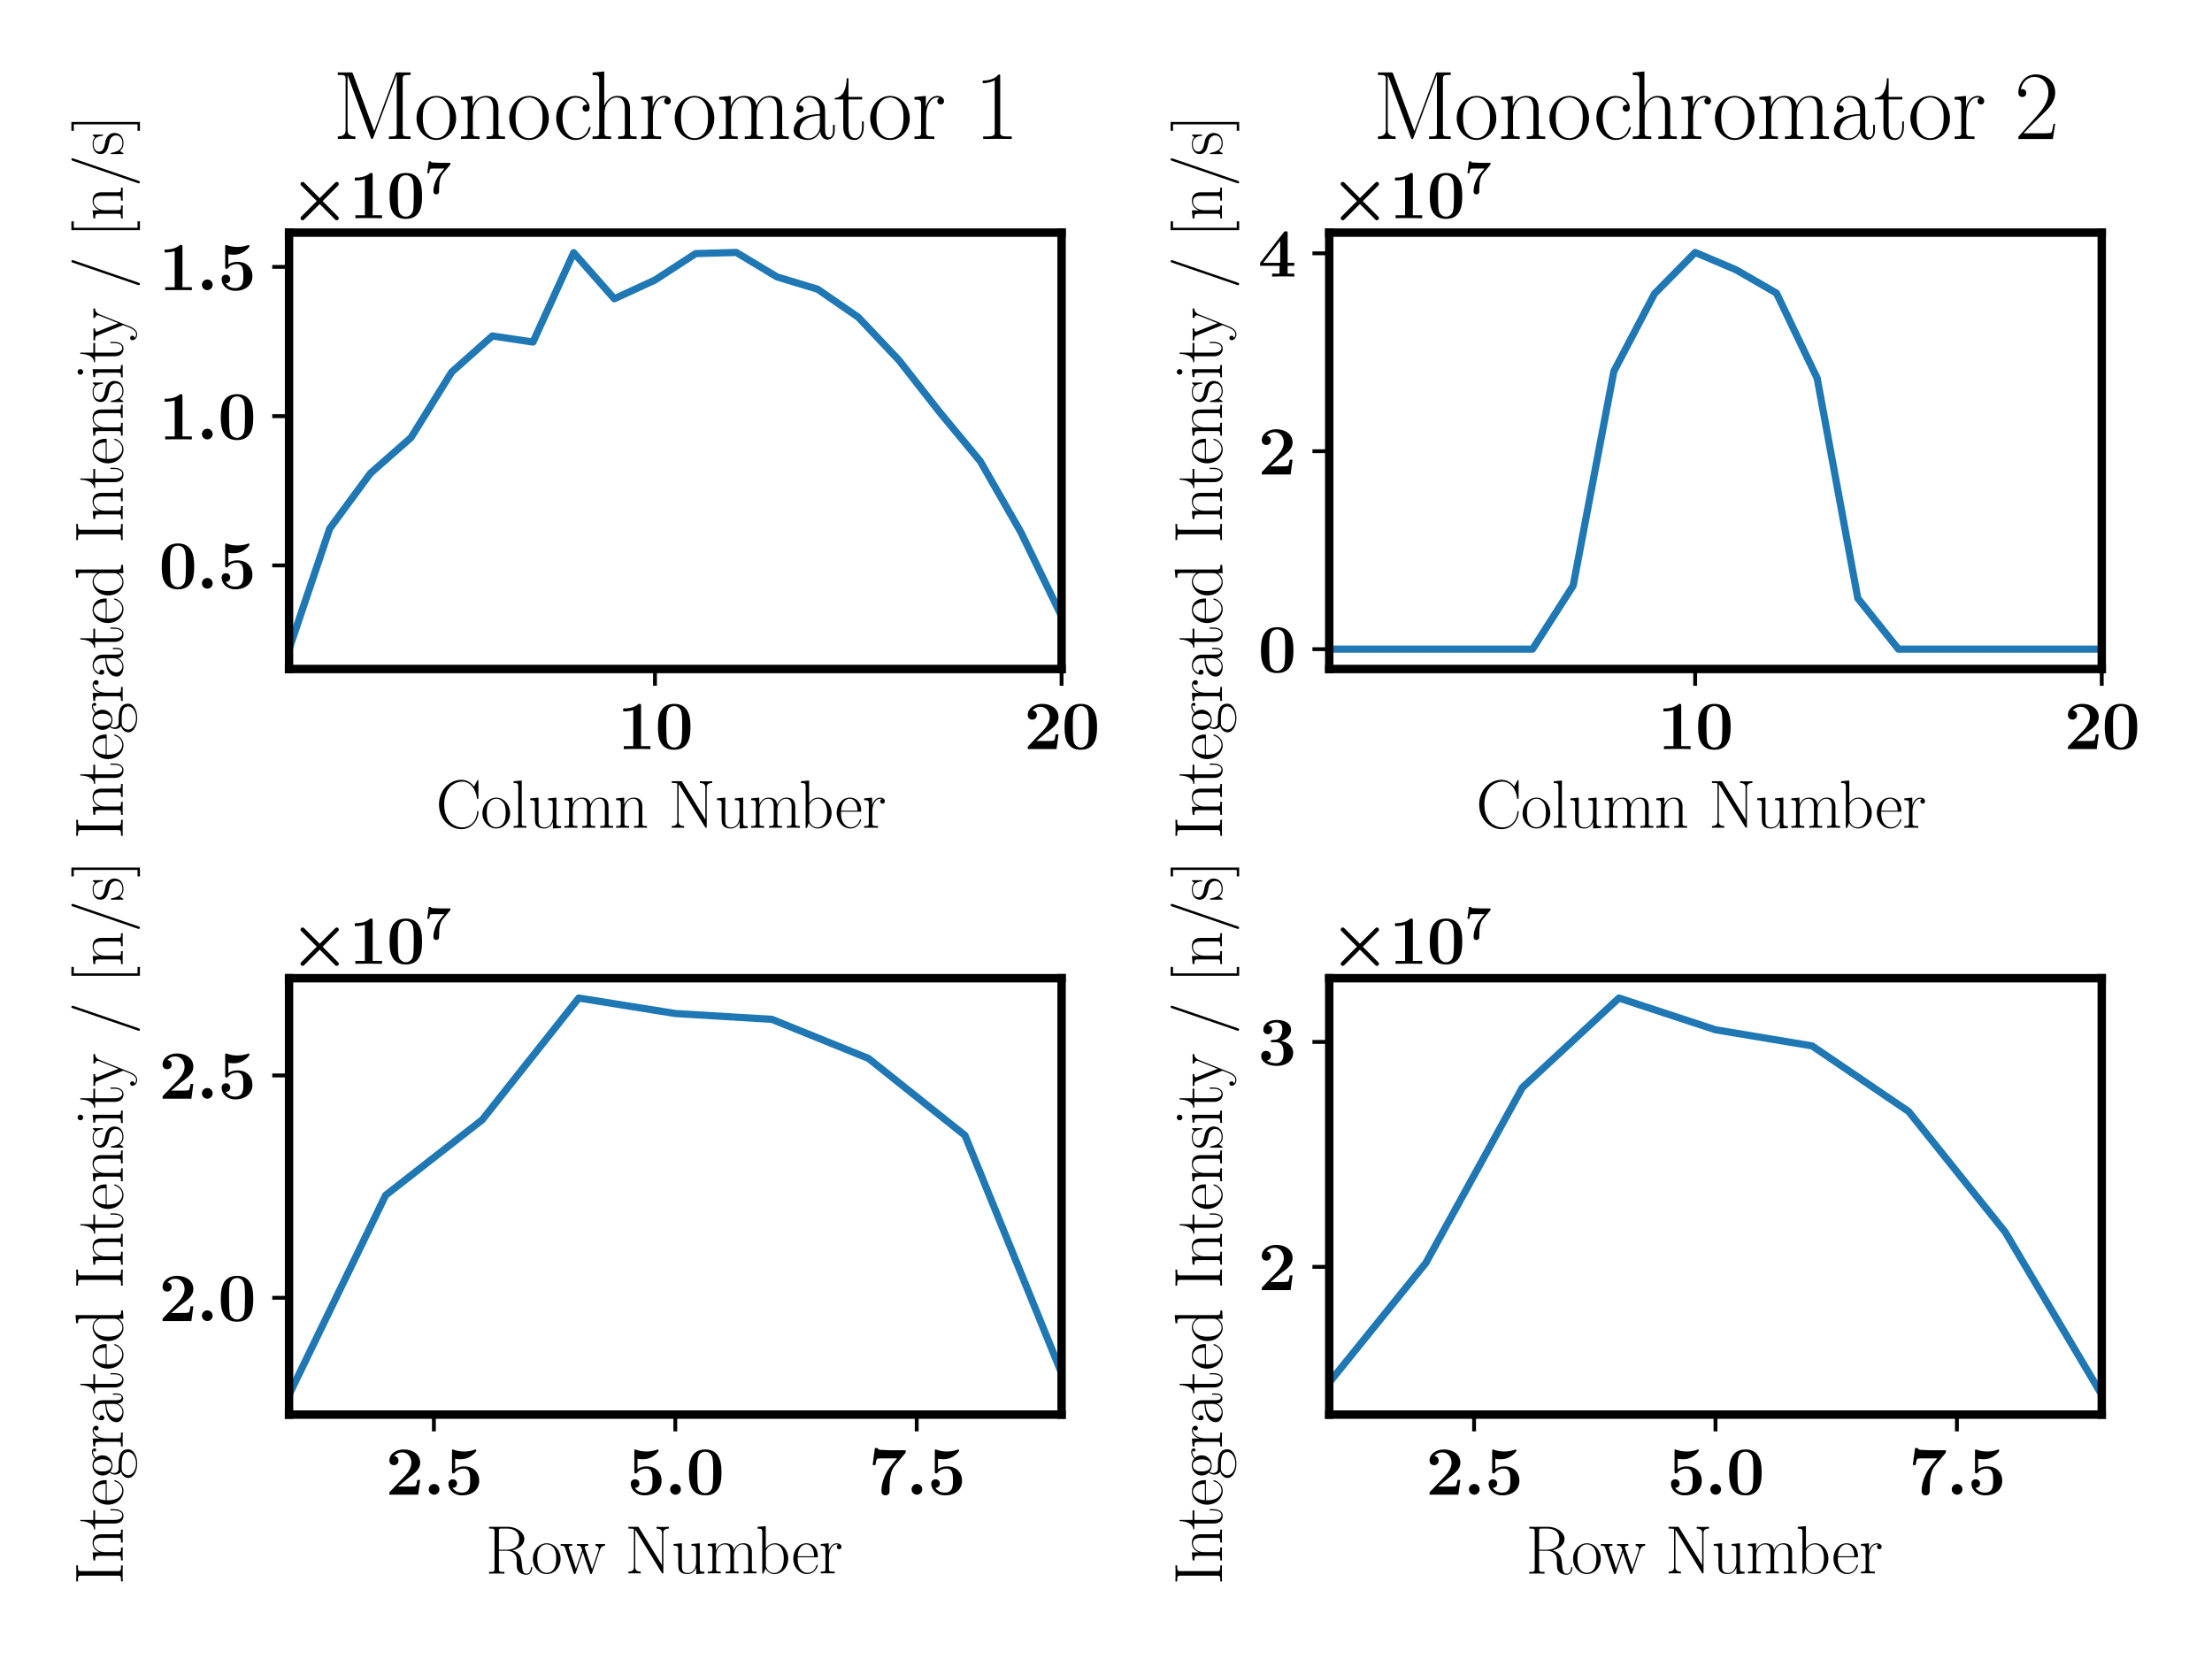 <?xml version="1.0" encoding="utf-8" standalone="no"?>
<!DOCTYPE svg PUBLIC "-//W3C//DTD SVG 1.1//EN"
  "http://www.w3.org/Graphics/SVG/1.1/DTD/svg11.dtd">
<svg xmlns:xlink="http://www.w3.org/1999/xlink" width="460.8pt" height="345.6pt" viewBox="0 0 460.8 345.6" xmlns="http://www.w3.org/2000/svg" version="1.1">
 <defs>
  <style type="text/css">*{stroke-linejoin: round; stroke-linecap: butt}</style>
 </defs>
 <g id="figure_1">
  <g id="patch_1">
   <path d="M 0 345.6 
L 460.8 345.6 
L 460.8 0 
L 0 0 
z
" style="fill: #ffffff"/>
  </g>
  <g id="axes_1">
   <g id="patch_2">
    <path d="M 60.214 139.363 
L 221.145 139.363 
L 221.145 48.458 
L 60.214 48.458 
z
" style="fill: #ffffff"/>
   </g>
   <g id="matplotlib.axis_1">
    <g id="xtick_1">
     <g id="line2d_1">
      <defs>
       <path id="mf9d351c3d4" d="M 0 0 
L 0 3.5 
" style="stroke: #000000; stroke-width: 0.8"/>
      </defs>
      <g>
       <use xlink:href="#mf9d351c3d4" x="136.445" y="139.363" style="stroke: #000000; stroke-width: 0.8"/>
      </g>
     </g>
     <g id="text_1">
      <!-- $\mathdefault{10}$ -->
      <g transform="translate(128.599 156.049) scale(0.14 -0.14)">
       <defs>
        <path id="CMBX12-31" d="M 2214 4034 
C 2214 4224 2202 4224 1997 4224 
C 1523 3795 813 3795 672 3795 
L 550 3795 
L 550 3520 
L 672 3520 
C 896 3520 1235 3558 1491 3641 
L 1491 275 
L 602 275 
L 602 0 
C 870 12 1542 12 1843 12 
C 2144 12 2822 12 3091 0 
L 3091 275 
L 2214 275 
L 2214 4034 
z
" transform="scale(0.016)"/>
        <path id="CMBX12-30" d="M 3309 2060 
C 3309 2677 3309 4224 1798 4224 
C 282 4224 282 2683 282 2060 
C 282 1444 282 -64 1792 -64 
C 3302 -64 3309 1424 3309 2060 
z
M 1798 147 
C 1594 147 1440 230 1312 365 
C 1152 526 1050 628 1050 2137 
C 1050 2587 1050 2998 1101 3331 
C 1190 3967 1651 4012 1792 4012 
C 1997 4012 2394 3916 2483 3376 
C 2541 3049 2541 2529 2541 2137 
C 2541 622 2445 532 2253 339 
C 2125 211 1952 147 1798 147 
z
" transform="scale(0.016)"/>
       </defs>
       <use xlink:href="#CMBX12-31" transform="scale(0.996)"/>
       <use xlink:href="#CMBX12-30" transform="translate(56.04 0) scale(0.996)"/>
      </g>
     </g>
    </g>
    <g id="xtick_2">
     <g id="line2d_2">
      <g>
       <use xlink:href="#mf9d351c3d4" x="221.145" y="139.363" style="stroke: #000000; stroke-width: 0.8"/>
      </g>
     </g>
     <g id="text_2">
      <!-- $\mathdefault{20}$ -->
      <g transform="translate(213.299 156.049) scale(0.14 -0.14)">
       <defs>
        <path id="CMBX12-32" d="M 3232 1378 
L 2963 1378 
C 2944 1243 2899 864 2803 800 
C 2752 755 2253 755 2157 755 
L 1165 755 
C 1408 960 1990 1448 2086 1519 
C 2797 2052 3232 2379 3232 2995 
C 3232 3759 2547 4224 1702 4224 
C 979 4224 358 3806 358 3187 
C 358 2848 634 2752 781 2752 
C 979 2752 1210 2886 1210 3180 
C 1210 3449 1011 3584 813 3610 
C 1069 3921 1408 3948 1542 3948 
C 2131 3948 2413 3449 2413 2988 
C 2413 2488 2074 2026 1811 1750 
L 422 294 
C 358 236 358 224 358 108 
L 358 0 
L 3046 0 
L 3232 1378 
z
" transform="scale(0.016)"/>
       </defs>
       <use xlink:href="#CMBX12-32" transform="scale(0.996)"/>
       <use xlink:href="#CMBX12-30" transform="translate(56.04 0) scale(0.996)"/>
      </g>
     </g>
    </g>
    <g id="text_3">
     <!-- Column Number -->
     <g transform="translate(90.796 172.446) scale(0.14 -0.14)">
      <defs>
       <path id="CMR17-43" d="M 3974 4351 
C 3974 4467 3968 4473 3930 4473 
C 3904 4473 3898 4467 3853 4390 
L 3571 3849 
C 3258 4249 2874 4480 2381 4480 
C 1286 4480 294 3507 294 2179 
C 294 837 1286 -128 2387 -128 
C 3366 -128 3974 741 3974 1482 
C 3974 1547 3974 1573 3917 1573 
C 3866 1573 3866 1553 3859 1495 
C 3808 592 3168 38 2477 38 
C 1824 38 781 502 781 2179 
C 781 3862 1843 4313 2464 4313 
C 3187 4313 3712 3681 3834 2785 
C 3846 2707 3846 2695 3904 2695 
C 3974 2695 3974 2707 3974 2824 
L 3974 4351 
z
" transform="scale(0.016)"/>
       <path id="CMR17-6f" d="M 2758 1356 
C 2758 2176 2163 2816 1466 2816 
C 768 2816 173 2176 173 1356 
C 173 550 768 -64 1466 -64 
C 2163 -64 2758 550 2758 1356 
z
M 1466 51 
C 1165 51 909 230 762 480 
C 602 768 582 1126 582 1408 
C 582 1676 595 2009 762 2297 
C 890 2508 1139 2713 1466 2713 
C 1754 2713 1997 2553 2150 2329 
C 2349 2028 2349 1606 2349 1408 
C 2349 1158 2336 774 2163 467 
C 1984 172 1709 51 1466 51 
z
" transform="scale(0.016)"/>
       <path id="CMR17-6c" d="M 979 4416 
L 218 4345 
L 218 4179 
C 595 4179 653 4141 653 3835 
L 653 439 
C 653 198 627 166 218 166 
L 218 0 
C 371 12 653 12 813 12 
C 979 12 1261 12 1414 0 
L 1414 166 
C 1005 166 979 191 979 439 
L 979 4416 
z
" transform="scale(0.016)"/>
       <path id="CMR17-75" d="M 1882 2745 
L 1882 2579 
C 2259 2579 2317 2540 2317 2229 
L 2317 1053 
C 2317 510 2029 38 1555 38 
C 1030 38 986 355 986 691 
L 986 2816 
L 211 2745 
L 211 2579 
C 467 2579 640 2579 646 2320 
L 646 1079 
C 646 646 646 368 813 187 
C 896 103 1056 -64 1517 -64 
C 2061 -64 2272 400 2323 536 
L 2330 536 
L 2330 -64 
L 3091 -13 
L 3091 154 
C 2714 154 2656 193 2656 503 
L 2656 2816 
L 1882 2745 
z
" transform="scale(0.016)"/>
       <path id="CMR17-6d" d="M 4326 1954 
C 4326 2276 4269 2816 3507 2816 
C 3072 2816 2771 2520 2656 2173 
L 2650 2173 
C 2573 2700 2195 2816 1837 2816 
C 1331 2816 1069 2424 973 2166 
L 966 2166 
L 966 2816 
L 211 2745 
L 211 2578 
C 589 2578 646 2540 646 2231 
L 646 443 
C 646 198 621 166 211 166 
L 211 0 
C 365 12 646 12 813 12 
C 979 12 1267 12 1421 0 
L 1421 166 
C 1011 166 986 192 986 443 
L 986 1678 
C 986 2269 1344 2713 1792 2713 
C 2266 2713 2317 2289 2317 1980 
L 2317 443 
C 2317 198 2291 166 1882 166 
L 1882 0 
C 2035 12 2317 12 2483 12 
C 2650 12 2938 12 3091 0 
L 3091 166 
C 2682 166 2656 192 2656 443 
L 2656 1678 
C 2656 2269 3014 2713 3462 2713 
C 3936 2713 3987 2289 3987 1980 
L 3987 443 
C 3987 198 3962 166 3552 166 
L 3552 0 
C 3706 12 3987 12 4154 12 
C 4320 12 4608 12 4762 0 
L 4762 166 
C 4352 166 4326 192 4326 443 
L 4326 1954 
z
" transform="scale(0.016)"/>
       <path id="CMR17-6e" d="M 2656 1954 
C 2656 2282 2592 2816 1837 2816 
C 1331 2816 1069 2424 973 2166 
L 966 2166 
L 966 2816 
L 211 2745 
L 211 2578 
C 589 2578 646 2540 646 2231 
L 646 443 
C 646 198 621 166 211 166 
L 211 0 
C 365 12 646 12 813 12 
C 979 12 1267 12 1421 0 
L 1421 166 
C 1011 166 986 192 986 443 
L 986 1678 
C 986 2269 1344 2713 1792 2713 
C 2266 2713 2317 2289 2317 1980 
L 2317 443 
C 2317 198 2291 166 1882 166 
L 1882 0 
C 2035 12 2317 12 2483 12 
C 2650 12 2938 12 3091 0 
L 3091 166 
C 2682 166 2656 192 2656 443 
L 2656 1954 
z
" transform="scale(0.016)"/>
       <path id="CMR17-4e" d="M 1312 4275 
C 1267 4345 1261 4352 1139 4352 
L 326 4352 
L 326 4185 
L 448 4185 
C 704 4185 819 4153 838 4147 
L 838 624 
C 838 465 838 166 326 166 
L 326 0 
C 474 12 742 12 902 12 
C 1062 12 1331 12 1478 0 
L 1478 166 
C 966 166 966 465 966 624 
L 966 4057 
C 1011 4019 1011 4007 1056 3943 
L 3430 76 
C 3475 0 3494 0 3526 0 
C 3590 0 3590 19 3590 140 
L 3590 3726 
C 3590 3885 3590 4185 4102 4185 
L 4102 4352 
C 3955 4339 3686 4339 3526 4339 
C 3366 4339 3098 4339 2950 4352 
L 2950 4185 
C 3462 4185 3462 3885 3462 3726 
L 3462 777 
L 1312 4275 
z
" transform="scale(0.016)"/>
       <path id="CMR17-62" d="M 960 4416 
L 198 4345 
L 198 4179 
C 576 4179 634 4141 634 3843 
L 634 -13 
L 749 -13 
L 934 445 
C 1120 141 1395 -64 1766 -64 
C 2406 -64 3053 503 3053 1382 
C 3053 2209 2477 2816 1830 2816 
C 1434 2816 1152 2603 960 2351 
L 960 4416 
z
M 973 2022 
C 973 2138 973 2157 1062 2293 
C 1312 2681 1670 2713 1792 2713 
C 1984 2713 2643 2610 2643 1388 
C 2643 109 1888 38 1734 38 
C 1536 38 1248 115 1043 490 
C 973 613 973 626 973 742 
L 973 2022 
z
" transform="scale(0.016)"/>
       <path id="CMR17-65" d="M 2438 1503 
C 2464 1529 2464 1542 2464 1606 
C 2464 2251 2118 2816 1389 2816 
C 710 2816 173 2175 173 1394 
C 173 554 781 -64 1459 -64 
C 2176 -64 2458 619 2458 755 
C 2458 800 2419 800 2406 800 
C 2362 800 2355 787 2330 709 
C 2189 270 1837 51 1504 51 
C 1229 51 954 206 781 490 
C 582 819 582 1200 582 1503 
L 2438 1503 
z
M 589 1600 
C 634 2511 1126 2713 1382 2713 
C 1818 2713 2112 2308 2118 1600 
L 589 1600 
z
" transform="scale(0.016)"/>
       <path id="CMR17-72" d="M 960 1517 
C 960 2134 1222 2713 1702 2713 
C 1747 2713 1792 2707 1837 2687 
C 1837 2687 1696 2642 1696 2475 
C 1696 2321 1818 2257 1914 2257 
C 1990 2257 2131 2302 2131 2482 
C 2131 2687 1926 2816 1709 2816 
C 1222 2816 1011 2340 947 2115 
L 941 2115 
L 941 2816 
L 198 2745 
L 198 2578 
C 576 2578 634 2540 634 2231 
L 634 443 
C 634 198 608 166 198 166 
L 198 0 
C 352 12 646 12 813 12 
C 998 12 1325 12 1498 0 
L 1498 166 
C 1037 166 960 166 960 455 
L 960 1517 
z
" transform="scale(0.016)"/>
      </defs>
      <use xlink:href="#CMR17-43" transform="scale(0.996)"/>
      <use xlink:href="#CMR17-6f" transform="translate(66.51 0) scale(0.996)"/>
      <use xlink:href="#CMR17-6c" transform="translate(112.2 0) scale(0.996)"/>
      <use xlink:href="#CMR17-75" transform="translate(137.071 0) scale(0.996)"/>
      <use xlink:href="#CMR17-6d" transform="translate(187.967 0) scale(0.996)"/>
      <use xlink:href="#CMR17-6e" transform="translate(264.886 0) scale(0.996)"/>
      <use xlink:href="#CMR17-4e" transform="translate(345.858 0) scale(0.996)"/>
      <use xlink:href="#CMR17-75" transform="translate(414.93 0) scale(0.996)"/>
      <use xlink:href="#CMR17-6d" transform="translate(465.826 0) scale(0.996)"/>
      <use xlink:href="#CMR17-62" transform="translate(540.143 0) scale(0.996)"/>
      <use xlink:href="#CMR17-65" transform="translate(593.64 0) scale(0.996)"/>
      <use xlink:href="#CMR17-72" transform="translate(634.126 0) scale(0.996)"/>
     </g>
    </g>
   </g>
   <g id="matplotlib.axis_2">
    <g id="ytick_1">
     <g id="line2d_3">
      <defs>
       <path id="m078794de3f" d="M 0 0 
L -3.5 0 
" style="stroke: #000000; stroke-width: 0.8"/>
      </defs>
      <g>
       <use xlink:href="#m078794de3f" x="60.214" y="117.784" style="stroke: #000000; stroke-width: 0.8"/>
      </g>
     </g>
     <g id="text_4">
      <!-- $\mathdefault{0.5}$ -->
      <g transform="translate(33.068 122.627) scale(0.14 -0.14)">
       <defs>
        <path id="CMMIB10-3a" d="M 1517 499 
C 1517 774 1293 998 1018 998 
C 742 998 518 774 518 499 
C 518 224 742 0 1018 0 
C 1293 0 1517 224 1517 499 
z
" transform="scale(0.016)"/>
        <path id="CMBX12-35" d="M 986 3359 
C 1203 3308 1376 3308 1472 3308 
C 1626 3308 1990 3308 2419 3571 
C 2618 3692 2950 3980 2950 4115 
C 2950 4147 2950 4224 2874 4224 
C 2867 4224 2854 4224 2790 4191 
C 2496 4090 2182 4032 1824 4032 
C 1459 4032 1152 4090 851 4198 
C 806 4211 787 4224 768 4224 
C 691 4224 691 4159 691 4058 
L 691 2179 
C 691 2055 691 1984 819 1984 
C 883 1984 896 1991 947 2055 
C 1024 2146 1254 2432 1798 2432 
C 2387 2432 2387 1822 2387 1312 
C 2387 851 2387 192 1600 192 
C 1363 192 960 280 742 640 
C 1082 640 1165 896 1165 1036 
C 1165 1267 998 1440 762 1440 
C 570 1440 358 1324 358 1024 
C 358 469 864 -64 1626 -64 
C 2611 -64 3232 501 3232 1292 
C 3232 2081 2701 2643 1824 2643 
C 1568 2643 1261 2592 986 2386 
L 986 3359 
z
" transform="scale(0.016)"/>
       </defs>
       <use xlink:href="#CMBX12-30" transform="scale(0.996)"/>
       <use xlink:href="#CMMIB10-3a" transform="translate(56.04 0) scale(0.996)"/>
       <use xlink:href="#CMBX12-35" transform="translate(87.865 0) scale(0.996)"/>
      </g>
     </g>
    </g>
    <g id="ytick_2">
     <g id="line2d_4">
      <g>
       <use xlink:href="#m078794de3f" x="60.214" y="86.691" style="stroke: #000000; stroke-width: 0.8"/>
      </g>
     </g>
     <g id="text_5">
      <!-- $\mathdefault{1.0}$ -->
      <g transform="translate(33.068 91.534) scale(0.14 -0.14)">
       <use xlink:href="#CMBX12-31" transform="scale(0.996)"/>
       <use xlink:href="#CMMIB10-3a" transform="translate(56.04 0) scale(0.996)"/>
       <use xlink:href="#CMBX12-30" transform="translate(87.865 0) scale(0.996)"/>
      </g>
     </g>
    </g>
    <g id="ytick_3">
     <g id="line2d_5">
      <g>
       <use xlink:href="#m078794de3f" x="60.214" y="55.599" style="stroke: #000000; stroke-width: 0.8"/>
      </g>
     </g>
     <g id="text_6">
      <!-- $\mathdefault{1.5}$ -->
      <g transform="translate(33.068 60.442) scale(0.14 -0.14)">
       <use xlink:href="#CMBX12-31" transform="scale(0.996)"/>
       <use xlink:href="#CMMIB10-3a" transform="translate(56.04 0) scale(0.996)"/>
       <use xlink:href="#CMBX12-35" transform="translate(87.865 0) scale(0.996)"/>
      </g>
     </g>
    </g>
    <g id="text_7">
     <!-- Integrated Intensity / [n/s] -->
     <g transform="translate(25.581 174.785) rotate(-90) scale(0.14 -0.14)">
      <defs>
       <path id="CMR17-49" d="M 1261 3898 
C 1261 4185 1338 4185 1798 4185 
L 1798 4352 
C 1594 4339 1267 4339 1050 4339 
C 832 4339 506 4339 301 4352 
L 301 4185 
C 762 4185 838 4185 838 3898 
L 838 453 
C 838 166 762 166 301 166 
L 301 0 
C 506 12 832 12 1050 12 
C 1267 12 1594 12 1798 0 
L 1798 166 
C 1338 166 1261 166 1261 453 
L 1261 3898 
z
" transform="scale(0.016)"/>
       <path id="CMR17-74" d="M 966 2585 
L 1862 2585 
L 1862 2752 
L 966 2752 
L 966 3968 
L 851 3968 
C 838 3292 614 2700 70 2687 
L 70 2585 
L 627 2585 
L 627 778 
C 627 655 627 -64 1370 -64 
C 1747 -64 1965 308 1965 784 
L 1965 1151 
L 1850 1151 
L 1850 790 
C 1850 347 1677 51 1408 51 
C 1222 51 966 179 966 765 
L 966 2585 
z
" transform="scale(0.016)"/>
       <path id="CMR17-67" d="M 710 1165 
C 832 1068 1043 960 1299 960 
C 1805 960 2240 1359 2240 1895 
C 2240 2063 2189 2321 1997 2521 
C 2176 2713 2438 2777 2586 2777 
C 2611 2777 2650 2777 2682 2758 
C 2656 2751 2598 2726 2598 2623 
C 2598 2540 2656 2483 2739 2483 
C 2835 2483 2886 2547 2886 2630 
C 2886 2751 2790 2880 2586 2880 
C 2330 2880 2106 2758 1926 2591 
C 1734 2764 1504 2828 1299 2828 
C 794 2828 358 2431 358 1895 
C 358 1527 570 1294 634 1230 
C 442 1004 442 742 442 710 
C 442 544 506 300 723 166 
C 390 82 128 -184 128 -517 
C 128 -996 736 -1344 1466 -1344 
C 2170 -1344 2803 -1009 2803 -510 
C 2803 384 1856 384 1363 384 
C 1216 384 954 384 922 390 
C 723 422 589 601 589 825 
C 589 883 589 1024 710 1165 
z
M 1299 1068 
C 736 1068 736 1766 736 1895 
C 736 2024 736 2719 1299 2719 
C 1862 2719 1862 2024 1862 1895 
C 1862 1766 1862 1068 1299 1068 
z
M 1466 -1236 
C 826 -1236 384 -883 384 -517 
C 384 -311 493 -118 634 -11 
C 794 102 858 102 1293 102 
C 1818 102 2547 102 2547 -517 
C 2547 -883 2106 -1236 1466 -1236 
z
" transform="scale(0.016)"/>
       <path id="CMR17-61" d="M 2304 1656 
C 2304 2048 2304 2275 2035 2534 
C 1798 2751 1523 2816 1306 2816 
C 800 2816 435 2408 435 1977 
C 435 1740 627 1728 666 1728 
C 749 1728 896 1779 896 1958 
C 896 2118 774 2188 666 2188 
C 640 2188 608 2182 589 2176 
C 723 2594 1069 2713 1293 2713 
C 1613 2713 1965 2421 1965 1875 
L 1965 1632 
C 1587 1619 1133 1568 774 1373 
C 371 1147 256 822 256 576 
C 256 77 832 -64 1171 -64 
C 1523 -64 1850 135 1990 505 
C 2003 219 2182 -39 2464 -39 
C 2598 -39 2938 51 2938 563 
L 2938 926 
L 2822 926 
L 2822 557 
C 2822 161 2650 109 2566 109 
C 2304 109 2304 446 2304 732 
L 2304 1656 
z
M 1965 887 
C 1965 323 1568 38 1216 38 
C 896 38 646 278 646 576 
C 646 771 730 1114 1101 1322 
C 1408 1497 1760 1523 1965 1536 
L 1965 887 
z
" transform="scale(0.016)"/>
       <path id="CMR17-64" d="M 1869 4345 
L 1869 4179 
C 2246 4179 2304 4141 2304 3843 
L 2304 2371 
C 2278 2403 2016 2816 1498 2816 
C 845 2816 211 2228 211 1376 
C 211 529 806 -64 1434 -64 
C 1978 -64 2259 361 2291 406 
L 2291 -64 
L 3066 -13 
L 3066 154 
C 2688 154 2630 193 2630 503 
L 2630 4416 
L 1869 4345 
z
M 2291 762 
C 2291 568 2176 393 2029 264 
C 1811 70 1594 38 1472 38 
C 1286 38 621 135 621 1369 
C 621 2636 1363 2713 1530 2713 
C 1824 2713 2061 2545 2208 2313 
C 2291 2177 2291 2157 2291 2041 
L 2291 762 
z
" transform="scale(0.016)"/>
       <path id="CMR17-73" d="M 1978 2688 
C 1978 2803 1971 2809 1933 2809 
C 1907 2809 1901 2803 1824 2707 
C 1805 2681 1747 2617 1728 2592 
C 1523 2809 1235 2816 1126 2816 
C 416 2816 160 2444 160 2073 
C 160 1497 813 1363 998 1324 
C 1402 1241 1542 1216 1677 1100 
C 1760 1024 1901 883 1901 652 
C 1901 384 1747 38 1158 38 
C 602 38 403 460 288 1024 
C 269 1113 269 1120 218 1120 
C 166 1120 160 1113 160 985 
L 160 64 
C 160 -52 166 -58 205 -58 
C 237 -58 243 -52 275 0 
C 314 57 410 211 448 275 
C 576 102 800 -64 1158 -64 
C 1792 -64 2131 281 2131 780 
C 2131 1107 1958 1280 1875 1356 
C 1683 1555 1459 1600 1190 1651 
C 838 1728 390 1817 390 2208 
C 390 2374 480 2726 1126 2726 
C 1811 2726 1850 2086 1862 1881 
C 1869 1849 1901 1843 1920 1843 
C 1978 1843 1978 1862 1978 1971 
L 1978 2688 
z
" transform="scale(0.016)"/>
       <path id="CMR17-69" d="M 992 3961 
C 992 4102 877 4224 730 4224 
C 589 4224 467 4108 467 3961 
C 467 3820 582 3699 730 3699 
C 870 3699 992 3814 992 3961 
z
M 243 2745 
L 243 2579 
C 602 2579 653 2540 653 2231 
L 653 443 
C 653 198 627 166 218 166 
L 218 0 
C 371 12 646 12 806 12 
C 960 12 1222 12 1370 0 
L 1370 166 
C 992 166 979 205 979 436 
L 979 2816 
L 243 2745 
z
" transform="scale(0.016)"/>
       <path id="CMR17-79" d="M 2496 2183 
C 2656 2579 2944 2585 3034 2585 
L 3034 2752 
C 2912 2745 2752 2739 2630 2739 
C 2496 2739 2285 2739 2157 2752 
L 2157 2585 
C 2400 2566 2406 2384 2406 2332 
C 2406 2268 2394 2235 2362 2158 
L 1664 409 
L 902 2300 
C 870 2378 870 2423 870 2430 
C 870 2572 1018 2585 1171 2585 
L 1171 2752 
C 1018 2739 742 2739 582 2739 
C 410 2739 205 2739 64 2752 
L 64 2585 
C 410 2585 448 2553 531 2345 
L 1485 -31 
C 1197 -795 1030 -1242 627 -1242 
C 557 -1242 397 -1223 282 -1106 
C 429 -1093 493 -1002 493 -892 
C 493 -782 416 -685 288 -685 
C 147 -685 77 -782 77 -899 
C 77 -1158 339 -1344 627 -1344 
C 998 -1344 1229 -983 1357 -659 
L 2496 2183 
z
" transform="scale(0.016)"/>
       <path id="CMR17-2f" d="M 2605 4575 
C 2637 4658 2637 4671 2637 4684 
C 2637 4761 2579 4800 2528 4800 
C 2451 4800 2426 4748 2400 4671 
L 326 -1376 
C 294 -1460 294 -1472 294 -1485 
C 294 -1562 352 -1600 403 -1600 
C 480 -1600 506 -1549 531 -1472 
L 2605 4575 
z
" transform="scale(0.016)"/>
       <path id="CMR17-5b" d="M 1504 -1600 
L 1504 -1376 
L 902 -1376 
L 902 4575 
L 1504 4575 
L 1504 4800 
L 678 4800 
L 678 -1600 
L 1504 -1600 
z
" transform="scale(0.016)"/>
       <path id="CMR17-5d" d="M 915 4800 
L 90 4800 
L 90 4575 
L 691 4575 
L 691 -1376 
L 90 -1376 
L 90 -1600 
L 915 -1600 
L 915 4800 
z
" transform="scale(0.016)"/>
      </defs>
      <use xlink:href="#CMR17-49" transform="scale(0.996)"/>
      <use xlink:href="#CMR17-6e" transform="translate(32.638 0) scale(0.996)"/>
      <use xlink:href="#CMR17-74" transform="translate(80.931 0) scale(0.996)"/>
      <use xlink:href="#CMR17-65" transform="translate(116.212 0) scale(0.996)"/>
      <use xlink:href="#CMR17-67" transform="translate(156.698 0) scale(0.996)"/>
      <use xlink:href="#CMR17-72" transform="translate(202.388 0) scale(0.996)"/>
      <use xlink:href="#CMR17-61" transform="translate(237.669 0) scale(0.996)"/>
      <use xlink:href="#CMR17-74" transform="translate(283.359 0) scale(0.996)"/>
      <use xlink:href="#CMR17-65" transform="translate(318.64 0) scale(0.996)"/>
      <use xlink:href="#CMR17-64" transform="translate(359.126 0) scale(0.996)"/>
      <use xlink:href="#CMR17-49" transform="translate(440.097 0) scale(0.996)"/>
      <use xlink:href="#CMR17-6e" transform="translate(472.736 0) scale(0.996)"/>
      <use xlink:href="#CMR17-74" transform="translate(521.029 0) scale(0.996)"/>
      <use xlink:href="#CMR17-65" transform="translate(556.309 0) scale(0.996)"/>
      <use xlink:href="#CMR17-6e" transform="translate(596.795 0) scale(0.996)"/>
      <use xlink:href="#CMR17-73" transform="translate(647.69 0) scale(0.996)"/>
      <use xlink:href="#CMR17-69" transform="translate(683.492 0) scale(0.996)"/>
      <use xlink:href="#CMR17-74" transform="translate(708.363 0) scale(0.996)"/>
      <use xlink:href="#CMR17-79" transform="translate(741.041 0) scale(0.996)"/>
      <use xlink:href="#CMR17-2f" transform="translate(819.41 0) scale(0.996)"/>
      <use xlink:href="#CMR17-5b" transform="translate(895.176 0) scale(0.996)"/>
      <use xlink:href="#CMR17-6e" transform="translate(920.047 0) scale(0.996)"/>
      <use xlink:href="#CMR17-2f" transform="translate(970.943 0) scale(0.996)"/>
      <use xlink:href="#CMR17-73" transform="translate(1016.633 0) scale(0.996)"/>
      <use xlink:href="#CMR17-5d" transform="translate(1052.435 0) scale(0.996)"/>
     </g>
    </g>
    <g id="text_8">
     <!-- $\times\mathdefault{10^{7}}\mathdefault{}$ -->
     <g transform="translate(60.214 45.458) scale(0.14 -0.14)">
      <defs>
       <path id="CMBSY10-2" d="M 2586 1603 
L 1165 179 
C 1114 128 1069 77 1069 6 
C 1069 -103 1158 -192 1267 -192 
C 1344 -192 1382 -154 1453 -84 
L 2861 1321 
L 4333 -154 
C 4352 -167 4378 -192 4454 -192 
C 4544 -192 4646 -116 4646 6 
C 4646 38 4634 77 4621 102 
C 4589 141 4397 333 4282 448 
L 3136 1596 
C 3462 1930 4563 3020 4595 3058 
C 4627 3103 4646 3142 4646 3193 
C 4646 3315 4544 3392 4454 3392 
C 4378 3392 4346 3360 4282 3296 
L 2861 1878 
C 2528 2205 1440 3308 1402 3340 
C 1357 3372 1318 3392 1267 3392 
C 1158 3392 1069 3302 1069 3193 
C 1069 3122 1101 3090 1165 3026 
L 2586 1603 
z
" transform="scale(0.016)"/>
       <path id="CMBX12-37" d="M 3430 3859 
C 3488 3923 3488 3936 3488 4147 
L 2138 4147 
C 2093 4147 1139 4179 1062 4192 
C 902 4217 890 4287 877 4352 
L 608 4352 
L 397 2768 
L 666 2768 
C 672 2833 723 3282 832 3353 
C 890 3392 1421 3392 1523 3392 
L 2682 3392 
C 1939 2486 1856 2383 1658 2004 
C 1280 1258 1222 680 1222 365 
C 1222 -64 1549 -64 1600 -64 
C 1760 -64 1850 19 1894 64 
C 1978 166 1978 243 1978 526 
C 1978 1509 2067 2229 2470 2711 
L 3430 3859 
z
" transform="scale(0.016)"/>
      </defs>
      <use xlink:href="#CMBSY10-2" transform="scale(0.996)"/>
      <use xlink:href="#CMBX12-31" transform="translate(89.11 0) scale(0.996)"/>
      <use xlink:href="#CMBX12-30" transform="translate(145.15 0) scale(0.996)"/>
      <use xlink:href="#CMBX12-37" transform="translate(201.19 36.154) scale(0.697)"/>
     </g>
    </g>
   </g>
   <g id="line2d_6">
    <path d="M 60.214 135.231 
L 68.684 110.106 
L 77.154 98.605 
L 85.624 91.155 
L 94.094 77.509 
L 102.565 69.99 
L 111.035 71.255 
L 119.505 52.644 
L 127.975 62.237 
L 136.445 58.336 
L 144.915 52.829 
L 153.385 52.59 
L 161.855 57.681 
L 170.325 60.248 
L 178.795 66.085 
L 187.265 75.043 
L 195.735 85.838 
L 204.205 96.075 
L 212.675 110.887 
L 221.145 128.36 
" clip-path="url(#p7cd35a10dd)" style="fill: none; stroke: #1f77b4; stroke-width: 1.5; stroke-linecap: square"/>
   </g>
   <g id="patch_3">
    <path d="M 60.214 139.363 
L 60.214 48.458 
" style="fill: none; stroke: #000000; stroke-width: 1.75; stroke-linejoin: miter; stroke-linecap: square"/>
   </g>
   <g id="patch_4">
    <path d="M 221.145 139.363 
L 221.145 48.458 
" style="fill: none; stroke: #000000; stroke-width: 1.75; stroke-linejoin: miter; stroke-linecap: square"/>
   </g>
   <g id="patch_5">
    <path d="M 60.214 139.363 
L 221.145 139.363 
" style="fill: none; stroke: #000000; stroke-width: 1.75; stroke-linejoin: miter; stroke-linecap: square"/>
   </g>
   <g id="patch_6">
    <path d="M 60.214 48.458 
L 221.145 48.458 
" style="fill: none; stroke: #000000; stroke-width: 1.75; stroke-linejoin: miter; stroke-linecap: square"/>
   </g>
   <g id="text_9">
    <!-- Monochromator 1 -->
    <g transform="translate(69.285 28.957) scale(0.2 -0.2)">
     <defs>
      <path id="CMR17-4d" d="M 1338 4249 
C 1299 4345 1293 4352 1158 4352 
L 339 4352 
L 339 4185 
C 781 4185 851 4185 851 3898 
L 851 624 
C 851 465 851 166 339 166 
L 339 0 
C 486 12 755 12 915 12 
C 1075 12 1344 12 1491 0 
L 1491 166 
C 979 166 979 465 979 624 
L 979 4159 
L 986 4159 
L 2490 102 
C 2515 38 2528 0 2579 0 
C 2630 0 2643 38 2669 102 
L 4186 4191 
L 4192 4191 
L 4192 453 
C 4192 166 4122 166 3680 166 
L 3680 0 
C 3853 12 4198 12 4384 12 
C 4570 12 4922 12 5094 0 
L 5094 166 
C 4653 166 4582 166 4582 453 
L 4582 3898 
C 4582 4185 4653 4185 5094 4185 
L 5094 4352 
L 4282 4352 
C 4147 4352 4141 4345 4102 4249 
L 2720 516 
L 1338 4249 
z
" transform="scale(0.016)"/>
      <path id="CMR17-63" d="M 2234 2240 
C 2112 2240 1933 2240 1933 2015 
C 1933 1836 2080 1785 2163 1785 
C 2208 1785 2394 1804 2394 2028 
C 2394 2476 1958 2816 1466 2816 
C 787 2816 211 2201 211 1379 
C 211 521 813 -64 1466 -64 
C 2259 -64 2458 676 2458 747 
C 2458 773 2451 792 2406 792 
C 2362 792 2355 786 2330 702 
C 2163 180 1798 51 1523 51 
C 1114 51 621 431 621 1385 
C 621 2358 1094 2700 1472 2700 
C 1722 2700 2093 2582 2234 2240 
z
" transform="scale(0.016)"/>
      <path id="CMR17-68" d="M 2656 1954 
C 2656 2282 2592 2816 1837 2816 
C 1312 2816 1056 2392 979 2179 
L 973 2179 
L 973 4416 
L 211 4345 
L 211 4179 
C 589 4179 646 4141 646 3843 
L 646 443 
C 646 198 621 166 211 166 
L 211 0 
C 365 12 646 12 813 12 
C 979 12 1267 12 1421 0 
L 1421 166 
C 1011 166 986 192 986 443 
L 986 1678 
C 986 2269 1344 2713 1792 2713 
C 2266 2713 2317 2289 2317 1980 
L 2317 443 
C 2317 198 2291 166 1882 166 
L 1882 0 
C 2035 12 2317 12 2483 12 
C 2650 12 2938 12 3091 0 
L 3091 166 
C 2682 166 2656 192 2656 443 
L 2656 1954 
z
" transform="scale(0.016)"/>
      <path id="CMR17-31" d="M 1702 4083 
C 1702 4217 1696 4224 1606 4224 
C 1357 3927 979 3833 621 3820 
C 602 3820 570 3820 563 3808 
C 557 3795 557 3782 557 3648 
C 755 3648 1088 3686 1344 3839 
L 1344 467 
C 1344 243 1331 166 781 166 
L 589 166 
L 589 0 
C 896 6 1216 12 1523 12 
C 1830 12 2150 6 2458 0 
L 2458 166 
L 2266 166 
C 1715 166 1702 236 1702 467 
L 1702 4083 
z
" transform="scale(0.016)"/>
     </defs>
     <use xlink:href="#CMR17-4d" transform="scale(0.996)"/>
     <use xlink:href="#CMR17-6f" transform="translate(84.687 0) scale(0.996)"/>
     <use xlink:href="#CMR17-6e" transform="translate(130.377 0) scale(0.996)"/>
     <use xlink:href="#CMR17-6f" transform="translate(181.273 0) scale(0.996)"/>
     <use xlink:href="#CMR17-63" transform="translate(229.566 0) scale(0.996)"/>
     <use xlink:href="#CMR17-68" transform="translate(267.449 0) scale(0.996)"/>
     <use xlink:href="#CMR17-72" transform="translate(318.344 0) scale(0.996)"/>
     <use xlink:href="#CMR17-6f" transform="translate(353.625 0) scale(0.996)"/>
     <use xlink:href="#CMR17-6d" transform="translate(399.316 0) scale(0.996)"/>
     <use xlink:href="#CMR17-61" transform="translate(476.235 0) scale(0.996)"/>
     <use xlink:href="#CMR17-74" transform="translate(521.926 0) scale(0.996)"/>
     <use xlink:href="#CMR17-6f" transform="translate(557.206 0) scale(0.996)"/>
     <use xlink:href="#CMR17-72" transform="translate(602.897 0) scale(0.996)"/>
     <use xlink:href="#CMR17-31" transform="translate(668.254 0) scale(0.996)"/>
    </g>
   </g>
  </g>
  <g id="axes_2">
   <g id="patch_7">
    <path d="M 276.904 139.363 
L 437.834 139.363 
L 437.834 48.458 
L 276.904 48.458 
z
" style="fill: #ffffff"/>
   </g>
   <g id="matplotlib.axis_3">
    <g id="xtick_3">
     <g id="line2d_7">
      <g>
       <use xlink:href="#mf9d351c3d4" x="353.134" y="139.363" style="stroke: #000000; stroke-width: 0.8"/>
      </g>
     </g>
     <g id="text_10">
      <!-- $\mathdefault{10}$ -->
      <g transform="translate(345.289 156.049) scale(0.14 -0.14)">
       <use xlink:href="#CMBX12-31" transform="scale(0.996)"/>
       <use xlink:href="#CMBX12-30" transform="translate(56.04 0) scale(0.996)"/>
      </g>
     </g>
    </g>
    <g id="xtick_4">
     <g id="line2d_8">
      <g>
       <use xlink:href="#mf9d351c3d4" x="437.834" y="139.363" style="stroke: #000000; stroke-width: 0.8"/>
      </g>
     </g>
     <g id="text_11">
      <!-- $\mathdefault{20}$ -->
      <g transform="translate(429.989 156.049) scale(0.14 -0.14)">
       <use xlink:href="#CMBX12-32" transform="scale(0.996)"/>
       <use xlink:href="#CMBX12-30" transform="translate(56.04 0) scale(0.996)"/>
      </g>
     </g>
    </g>
    <g id="text_12">
     <!-- Column Number -->
     <g transform="translate(307.486 172.446) scale(0.14 -0.14)">
      <use xlink:href="#CMR17-43" transform="scale(0.996)"/>
      <use xlink:href="#CMR17-6f" transform="translate(66.51 0) scale(0.996)"/>
      <use xlink:href="#CMR17-6c" transform="translate(112.2 0) scale(0.996)"/>
      <use xlink:href="#CMR17-75" transform="translate(137.071 0) scale(0.996)"/>
      <use xlink:href="#CMR17-6d" transform="translate(187.967 0) scale(0.996)"/>
      <use xlink:href="#CMR17-6e" transform="translate(264.886 0) scale(0.996)"/>
      <use xlink:href="#CMR17-4e" transform="translate(345.858 0) scale(0.996)"/>
      <use xlink:href="#CMR17-75" transform="translate(414.93 0) scale(0.996)"/>
      <use xlink:href="#CMR17-6d" transform="translate(465.826 0) scale(0.996)"/>
      <use xlink:href="#CMR17-62" transform="translate(540.143 0) scale(0.996)"/>
      <use xlink:href="#CMR17-65" transform="translate(593.64 0) scale(0.996)"/>
      <use xlink:href="#CMR17-72" transform="translate(634.126 0) scale(0.996)"/>
     </g>
    </g>
   </g>
   <g id="matplotlib.axis_4">
    <g id="ytick_4">
     <g id="line2d_9">
      <g>
       <use xlink:href="#m078794de3f" x="276.904" y="135.231" style="stroke: #000000; stroke-width: 0.8"/>
      </g>
     </g>
     <g id="text_13">
      <!-- $\mathdefault{0}$ -->
      <g transform="translate(262.058 140.074) scale(0.14 -0.14)">
       <use xlink:href="#CMBX12-30" transform="scale(0.996)"/>
      </g>
     </g>
    </g>
    <g id="ytick_5">
     <g id="line2d_10">
      <g>
       <use xlink:href="#m078794de3f" x="276.904" y="94" style="stroke: #000000; stroke-width: 0.8"/>
      </g>
     </g>
     <g id="text_14">
      <!-- $\mathdefault{2}$ -->
      <g transform="translate(262.058 98.843) scale(0.14 -0.14)">
       <use xlink:href="#CMBX12-32" transform="scale(0.996)"/>
      </g>
     </g>
    </g>
    <g id="ytick_6">
     <g id="line2d_11">
      <g>
       <use xlink:href="#m078794de3f" x="276.904" y="52.769" style="stroke: #000000; stroke-width: 0.8"/>
      </g>
     </g>
     <g id="text_15">
      <!-- $\mathdefault{4}$ -->
      <g transform="translate(262.058 57.612) scale(0.14 -0.14)">
       <defs>
        <path id="CMBX12-34" d="M 2771 1004 
L 3392 1004 
L 3392 1280 
L 2771 1280 
L 2771 4038 
C 2771 4198 2765 4224 2605 4224 
C 2490 4224 2477 4224 2400 4127 
L 198 1280 
L 198 1004 
L 2016 1004 
L 2016 275 
L 1318 275 
L 1318 0 
C 1504 12 2138 12 2368 12 
C 2586 12 3219 12 3392 0 
L 3392 275 
L 2771 275 
L 2771 1004 
z
M 2074 3324 
L 2074 1280 
L 493 1280 
L 2074 3324 
z
" transform="scale(0.016)"/>
       </defs>
       <use xlink:href="#CMBX12-34" transform="scale(0.996)"/>
      </g>
     </g>
    </g>
    <g id="text_16">
     <!-- Integrated Intensity / [n/s] -->
     <g transform="translate(254.571 174.785) rotate(-90) scale(0.14 -0.14)">
      <use xlink:href="#CMR17-49" transform="scale(0.996)"/>
      <use xlink:href="#CMR17-6e" transform="translate(32.638 0) scale(0.996)"/>
      <use xlink:href="#CMR17-74" transform="translate(80.931 0) scale(0.996)"/>
      <use xlink:href="#CMR17-65" transform="translate(116.212 0) scale(0.996)"/>
      <use xlink:href="#CMR17-67" transform="translate(156.698 0) scale(0.996)"/>
      <use xlink:href="#CMR17-72" transform="translate(202.388 0) scale(0.996)"/>
      <use xlink:href="#CMR17-61" transform="translate(237.669 0) scale(0.996)"/>
      <use xlink:href="#CMR17-74" transform="translate(283.359 0) scale(0.996)"/>
      <use xlink:href="#CMR17-65" transform="translate(318.64 0) scale(0.996)"/>
      <use xlink:href="#CMR17-64" transform="translate(359.126 0) scale(0.996)"/>
      <use xlink:href="#CMR17-49" transform="translate(440.097 0) scale(0.996)"/>
      <use xlink:href="#CMR17-6e" transform="translate(472.736 0) scale(0.996)"/>
      <use xlink:href="#CMR17-74" transform="translate(521.029 0) scale(0.996)"/>
      <use xlink:href="#CMR17-65" transform="translate(556.309 0) scale(0.996)"/>
      <use xlink:href="#CMR17-6e" transform="translate(596.795 0) scale(0.996)"/>
      <use xlink:href="#CMR17-73" transform="translate(647.69 0) scale(0.996)"/>
      <use xlink:href="#CMR17-69" transform="translate(683.492 0) scale(0.996)"/>
      <use xlink:href="#CMR17-74" transform="translate(708.363 0) scale(0.996)"/>
      <use xlink:href="#CMR17-79" transform="translate(741.041 0) scale(0.996)"/>
      <use xlink:href="#CMR17-2f" transform="translate(819.41 0) scale(0.996)"/>
      <use xlink:href="#CMR17-5b" transform="translate(895.176 0) scale(0.996)"/>
      <use xlink:href="#CMR17-6e" transform="translate(920.047 0) scale(0.996)"/>
      <use xlink:href="#CMR17-2f" transform="translate(970.943 0) scale(0.996)"/>
      <use xlink:href="#CMR17-73" transform="translate(1016.633 0) scale(0.996)"/>
      <use xlink:href="#CMR17-5d" transform="translate(1052.435 0) scale(0.996)"/>
     </g>
    </g>
    <g id="text_17">
     <!-- $\times\mathdefault{10^{7}}\mathdefault{}$ -->
     <g transform="translate(276.904 45.458) scale(0.14 -0.14)">
      <use xlink:href="#CMBSY10-2" transform="scale(0.996)"/>
      <use xlink:href="#CMBX12-31" transform="translate(89.11 0) scale(0.996)"/>
      <use xlink:href="#CMBX12-30" transform="translate(145.15 0) scale(0.996)"/>
      <use xlink:href="#CMBX12-37" transform="translate(201.19 36.154) scale(0.697)"/>
     </g>
    </g>
   </g>
   <g id="line2d_12">
    <path d="M 276.904 135.231 
L 285.374 135.231 
L 293.844 135.231 
L 302.314 135.231 
L 310.784 135.231 
L 319.254 135.231 
L 327.724 121.985 
L 336.194 77.361 
L 344.664 61.193 
L 353.134 52.59 
L 361.604 56.18 
L 370.074 61.066 
L 378.544 78.786 
L 387.014 124.634 
L 395.484 135.231 
L 403.954 135.231 
L 412.424 135.231 
L 420.894 135.231 
L 429.364 135.231 
L 437.834 135.231 
" clip-path="url(#p0d3f9ab145)" style="fill: none; stroke: #1f77b4; stroke-width: 1.5; stroke-linecap: square"/>
   </g>
   <g id="patch_8">
    <path d="M 276.904 139.363 
L 276.904 48.458 
" style="fill: none; stroke: #000000; stroke-width: 1.75; stroke-linejoin: miter; stroke-linecap: square"/>
   </g>
   <g id="patch_9">
    <path d="M 437.834 139.363 
L 437.834 48.458 
" style="fill: none; stroke: #000000; stroke-width: 1.75; stroke-linejoin: miter; stroke-linecap: square"/>
   </g>
   <g id="patch_10">
    <path d="M 276.904 139.363 
L 437.834 139.363 
" style="fill: none; stroke: #000000; stroke-width: 1.75; stroke-linejoin: miter; stroke-linecap: square"/>
   </g>
   <g id="patch_11">
    <path d="M 276.904 48.458 
L 437.834 48.458 
" style="fill: none; stroke: #000000; stroke-width: 1.75; stroke-linejoin: miter; stroke-linecap: square"/>
   </g>
   <g id="text_18">
    <!-- Monochromator 2 -->
    <g transform="translate(285.975 28.957) scale(0.2 -0.2)">
     <defs>
      <path id="CMR17-32" d="M 2669 990 
L 2554 990 
C 2490 537 2438 460 2413 422 
C 2381 371 1920 371 1830 371 
L 602 371 
C 832 620 1280 1073 1824 1596 
C 2214 1966 2669 2400 2669 3033 
C 2669 3788 2067 4224 1395 4224 
C 691 4224 262 3603 262 3027 
C 262 2777 448 2745 525 2745 
C 589 2745 781 2783 781 3007 
C 781 3206 614 3264 525 3264 
C 486 3264 448 3257 422 3244 
C 544 3788 915 4057 1306 4057 
C 1862 4057 2227 3616 2227 3033 
C 2227 2477 1901 1998 1536 1583 
L 262 147 
L 262 0 
L 2515 0 
L 2669 990 
z
" transform="scale(0.016)"/>
     </defs>
     <use xlink:href="#CMR17-4d" transform="scale(0.996)"/>
     <use xlink:href="#CMR17-6f" transform="translate(84.687 0) scale(0.996)"/>
     <use xlink:href="#CMR17-6e" transform="translate(130.377 0) scale(0.996)"/>
     <use xlink:href="#CMR17-6f" transform="translate(181.273 0) scale(0.996)"/>
     <use xlink:href="#CMR17-63" transform="translate(229.566 0) scale(0.996)"/>
     <use xlink:href="#CMR17-68" transform="translate(267.449 0) scale(0.996)"/>
     <use xlink:href="#CMR17-72" transform="translate(318.344 0) scale(0.996)"/>
     <use xlink:href="#CMR17-6f" transform="translate(353.625 0) scale(0.996)"/>
     <use xlink:href="#CMR17-6d" transform="translate(399.316 0) scale(0.996)"/>
     <use xlink:href="#CMR17-61" transform="translate(476.235 0) scale(0.996)"/>
     <use xlink:href="#CMR17-74" transform="translate(521.926 0) scale(0.996)"/>
     <use xlink:href="#CMR17-6f" transform="translate(557.206 0) scale(0.996)"/>
     <use xlink:href="#CMR17-72" transform="translate(602.897 0) scale(0.996)"/>
     <use xlink:href="#CMR17-32" transform="translate(668.254 0) scale(0.996)"/>
    </g>
   </g>
  </g>
  <g id="axes_3">
   <g id="patch_12">
    <path d="M 60.214 294.684 
L 221.145 294.684 
L 221.145 203.78 
L 60.214 203.78 
z
" style="fill: #ffffff"/>
   </g>
   <g id="matplotlib.axis_5">
    <g id="xtick_5">
     <g id="line2d_13">
      <g>
       <use xlink:href="#mf9d351c3d4" x="90.389" y="294.684" style="stroke: #000000; stroke-width: 0.8"/>
      </g>
     </g>
     <g id="text_19">
      <!-- $\mathdefault{2.5}$ -->
      <g transform="translate(80.316 311.37) scale(0.14 -0.14)">
       <use xlink:href="#CMBX12-32" transform="scale(0.996)"/>
       <use xlink:href="#CMMIB10-3a" transform="translate(56.04 0) scale(0.996)"/>
       <use xlink:href="#CMBX12-35" transform="translate(87.865 0) scale(0.996)"/>
      </g>
     </g>
    </g>
    <g id="xtick_6">
     <g id="line2d_14">
      <g>
       <use xlink:href="#mf9d351c3d4" x="140.68" y="294.684" style="stroke: #000000; stroke-width: 0.8"/>
      </g>
     </g>
     <g id="text_20">
      <!-- $\mathdefault{5.0}$ -->
      <g transform="translate(130.606 311.37) scale(0.14 -0.14)">
       <use xlink:href="#CMBX12-35" transform="scale(0.996)"/>
       <use xlink:href="#CMMIB10-3a" transform="translate(56.04 0) scale(0.996)"/>
       <use xlink:href="#CMBX12-30" transform="translate(87.865 0) scale(0.996)"/>
      </g>
     </g>
    </g>
    <g id="xtick_7">
     <g id="line2d_15">
      <g>
       <use xlink:href="#mf9d351c3d4" x="190.97" y="294.684" style="stroke: #000000; stroke-width: 0.8"/>
      </g>
     </g>
     <g id="text_21">
      <!-- $\mathdefault{7.5}$ -->
      <g transform="translate(180.897 311.37) scale(0.14 -0.14)">
       <use xlink:href="#CMBX12-37" transform="scale(0.996)"/>
       <use xlink:href="#CMMIB10-3a" transform="translate(56.04 0) scale(0.996)"/>
       <use xlink:href="#CMBX12-35" transform="translate(87.865 0) scale(0.996)"/>
      </g>
     </g>
    </g>
    <g id="text_22">
     <!-- Row Number -->
     <g transform="translate(101.135 327.768) scale(0.14 -0.14)">
      <defs>
       <path id="CMR17-52" d="M 2509 2156 
C 3117 2278 3629 2689 3629 3203 
C 3629 3806 2950 4352 2054 4352 
L 333 4352 
L 333 4185 
C 774 4185 845 4185 845 3896 
L 845 428 
C 845 140 774 140 333 140 
L 333 -26 
C 518 -13 851 -13 1050 -13 
C 1248 -13 1581 -13 1766 -26 
L 1766 140 
C 1325 140 1254 140 1254 428 
L 1254 2112 
L 2003 2112 
C 2368 2112 2573 1964 2662 1881 
C 2918 1632 2918 1459 2918 1024 
C 2918 595 2918 377 3110 160 
C 3354 -103 3680 -128 3821 -128 
C 4294 -128 4365 403 4365 512 
C 4365 550 4365 595 4307 595 
C 4256 595 4250 556 4250 531 
C 4218 115 4032 -26 3834 -26 
C 3482 -26 3443 377 3405 768 
C 3386 902 3373 998 3360 1139 
C 3322 1459 3270 1926 2509 2156 
z
M 1984 2214 
L 1254 2214 
L 1254 3935 
C 1254 4153 1267 4185 1523 4185 
L 1990 4185 
C 2522 4185 3142 3999 3142 3203 
C 3142 2374 2464 2214 1984 2214 
z
" transform="scale(0.016)"/>
       <path id="CMR17-77" d="M 3725 2186 
C 3853 2566 4109 2579 4205 2585 
L 4205 2752 
C 4077 2745 3949 2739 3821 2739 
C 3699 2739 3424 2739 3315 2752 
L 3315 2585 
C 3514 2572 3622 2456 3622 2296 
C 3622 2251 3610 2193 3597 2148 
L 2995 398 
L 2342 2296 
C 2330 2341 2310 2392 2310 2418 
C 2310 2585 2528 2585 2630 2585 
L 2630 2752 
C 2483 2739 2214 2739 2061 2739 
C 1901 2739 1734 2739 1587 2752 
L 1587 2585 
C 1939 2585 1939 2572 2074 2167 
L 1485 443 
L 851 2302 
C 819 2386 819 2399 819 2418 
C 819 2585 1037 2585 1139 2585 
L 1139 2752 
C 986 2739 717 2739 557 2739 
C 416 2739 198 2739 64 2752 
L 64 2585 
C 346 2585 416 2566 486 2353 
L 1274 38 
C 1299 -45 1318 -64 1370 -64 
C 1414 -64 1440 -52 1472 44 
L 2131 1987 
L 2797 44 
C 2829 -52 2854 -64 2899 -64 
C 2950 -64 2970 -45 2995 38 
L 3725 2186 
z
" transform="scale(0.016)"/>
      </defs>
      <use xlink:href="#CMR17-52" transform="scale(0.996)"/>
      <use xlink:href="#CMR17-6f" transform="translate(67.791 0) scale(0.996)"/>
      <use xlink:href="#CMR17-77" transform="translate(110.879 0) scale(0.996)"/>
      <use xlink:href="#CMR17-4e" transform="translate(207.465 0) scale(0.996)"/>
      <use xlink:href="#CMR17-75" transform="translate(276.537 0) scale(0.996)"/>
      <use xlink:href="#CMR17-6d" transform="translate(327.433 0) scale(0.996)"/>
      <use xlink:href="#CMR17-62" transform="translate(401.75 0) scale(0.996)"/>
      <use xlink:href="#CMR17-65" transform="translate(455.248 0) scale(0.996)"/>
      <use xlink:href="#CMR17-72" transform="translate(495.733 0) scale(0.996)"/>
     </g>
    </g>
   </g>
   <g id="matplotlib.axis_6">
    <g id="ytick_7">
     <g id="line2d_16">
      <g>
       <use xlink:href="#m078794de3f" x="60.214" y="270.354" style="stroke: #000000; stroke-width: 0.8"/>
      </g>
     </g>
     <g id="text_23">
      <!-- $\mathdefault{2.0}$ -->
      <g transform="translate(33.068 275.197) scale(0.14 -0.14)">
       <use xlink:href="#CMBX12-32" transform="scale(0.996)"/>
       <use xlink:href="#CMMIB10-3a" transform="translate(56.04 0) scale(0.996)"/>
       <use xlink:href="#CMBX12-30" transform="translate(87.865 0) scale(0.996)"/>
      </g>
     </g>
    </g>
    <g id="ytick_8">
     <g id="line2d_17">
      <g>
       <use xlink:href="#m078794de3f" x="60.214" y="224.035" style="stroke: #000000; stroke-width: 0.8"/>
      </g>
     </g>
     <g id="text_24">
      <!-- $\mathdefault{2.5}$ -->
      <g transform="translate(33.068 228.878) scale(0.14 -0.14)">
       <use xlink:href="#CMBX12-32" transform="scale(0.996)"/>
       <use xlink:href="#CMMIB10-3a" transform="translate(56.04 0) scale(0.996)"/>
       <use xlink:href="#CMBX12-35" transform="translate(87.865 0) scale(0.996)"/>
      </g>
     </g>
    </g>
    <g id="text_25">
     <!-- Integrated Intensity / [n/s] -->
     <g transform="translate(25.581 330.107) rotate(-90) scale(0.14 -0.14)">
      <use xlink:href="#CMR17-49" transform="scale(0.996)"/>
      <use xlink:href="#CMR17-6e" transform="translate(32.638 0) scale(0.996)"/>
      <use xlink:href="#CMR17-74" transform="translate(80.931 0) scale(0.996)"/>
      <use xlink:href="#CMR17-65" transform="translate(116.212 0) scale(0.996)"/>
      <use xlink:href="#CMR17-67" transform="translate(156.698 0) scale(0.996)"/>
      <use xlink:href="#CMR17-72" transform="translate(202.388 0) scale(0.996)"/>
      <use xlink:href="#CMR17-61" transform="translate(237.669 0) scale(0.996)"/>
      <use xlink:href="#CMR17-74" transform="translate(283.359 0) scale(0.996)"/>
      <use xlink:href="#CMR17-65" transform="translate(318.64 0) scale(0.996)"/>
      <use xlink:href="#CMR17-64" transform="translate(359.126 0) scale(0.996)"/>
      <use xlink:href="#CMR17-49" transform="translate(440.097 0) scale(0.996)"/>
      <use xlink:href="#CMR17-6e" transform="translate(472.736 0) scale(0.996)"/>
      <use xlink:href="#CMR17-74" transform="translate(521.029 0) scale(0.996)"/>
      <use xlink:href="#CMR17-65" transform="translate(556.309 0) scale(0.996)"/>
      <use xlink:href="#CMR17-6e" transform="translate(596.795 0) scale(0.996)"/>
      <use xlink:href="#CMR17-73" transform="translate(647.69 0) scale(0.996)"/>
      <use xlink:href="#CMR17-69" transform="translate(683.492 0) scale(0.996)"/>
      <use xlink:href="#CMR17-74" transform="translate(708.363 0) scale(0.996)"/>
      <use xlink:href="#CMR17-79" transform="translate(741.041 0) scale(0.996)"/>
      <use xlink:href="#CMR17-2f" transform="translate(819.41 0) scale(0.996)"/>
      <use xlink:href="#CMR17-5b" transform="translate(895.176 0) scale(0.996)"/>
      <use xlink:href="#CMR17-6e" transform="translate(920.047 0) scale(0.996)"/>
      <use xlink:href="#CMR17-2f" transform="translate(970.943 0) scale(0.996)"/>
      <use xlink:href="#CMR17-73" transform="translate(1016.633 0) scale(0.996)"/>
      <use xlink:href="#CMR17-5d" transform="translate(1052.435 0) scale(0.996)"/>
     </g>
    </g>
    <g id="text_26">
     <!-- $\times\mathdefault{10^{7}}\mathdefault{}$ -->
     <g transform="translate(60.214 200.78) scale(0.14 -0.14)">
      <use xlink:href="#CMBSY10-2" transform="scale(0.996)"/>
      <use xlink:href="#CMBX12-31" transform="translate(89.11 0) scale(0.996)"/>
      <use xlink:href="#CMBX12-30" transform="translate(145.15 0) scale(0.996)"/>
      <use xlink:href="#CMBX12-37" transform="translate(201.19 36.154) scale(0.697)"/>
     </g>
    </g>
   </g>
   <g id="line2d_18">
    <path d="M 60.214 290.552 
L 80.331 248.992 
L 100.447 233.287 
L 120.563 207.912 
L 140.68 211.136 
L 160.796 212.347 
L 180.912 220.487 
L 201.029 236.528 
L 221.145 286.042 
" clip-path="url(#pd5b88aab70)" style="fill: none; stroke: #1f77b4; stroke-width: 1.5; stroke-linecap: square"/>
   </g>
   <g id="patch_13">
    <path d="M 60.214 294.684 
L 60.214 203.78 
" style="fill: none; stroke: #000000; stroke-width: 1.75; stroke-linejoin: miter; stroke-linecap: square"/>
   </g>
   <g id="patch_14">
    <path d="M 221.145 294.684 
L 221.145 203.78 
" style="fill: none; stroke: #000000; stroke-width: 1.75; stroke-linejoin: miter; stroke-linecap: square"/>
   </g>
   <g id="patch_15">
    <path d="M 60.214 294.684 
L 221.145 294.684 
" style="fill: none; stroke: #000000; stroke-width: 1.75; stroke-linejoin: miter; stroke-linecap: square"/>
   </g>
   <g id="patch_16">
    <path d="M 60.214 203.78 
L 221.145 203.78 
" style="fill: none; stroke: #000000; stroke-width: 1.75; stroke-linejoin: miter; stroke-linecap: square"/>
   </g>
  </g>
  <g id="axes_4">
   <g id="patch_17">
    <path d="M 276.904 294.684 
L 437.834 294.684 
L 437.834 203.78 
L 276.904 203.78 
z
" style="fill: #ffffff"/>
   </g>
   <g id="matplotlib.axis_7">
    <g id="xtick_8">
     <g id="line2d_19">
      <g>
       <use xlink:href="#mf9d351c3d4" x="307.078" y="294.684" style="stroke: #000000; stroke-width: 0.8"/>
      </g>
     </g>
     <g id="text_27">
      <!-- $\mathdefault{2.5}$ -->
      <g transform="translate(297.005 311.37) scale(0.14 -0.14)">
       <use xlink:href="#CMBX12-32" transform="scale(0.996)"/>
       <use xlink:href="#CMMIB10-3a" transform="translate(56.04 0) scale(0.996)"/>
       <use xlink:href="#CMBX12-35" transform="translate(87.865 0) scale(0.996)"/>
      </g>
     </g>
    </g>
    <g id="xtick_9">
     <g id="line2d_20">
      <g>
       <use xlink:href="#mf9d351c3d4" x="357.369" y="294.684" style="stroke: #000000; stroke-width: 0.8"/>
      </g>
     </g>
     <g id="text_28">
      <!-- $\mathdefault{5.0}$ -->
      <g transform="translate(347.296 311.37) scale(0.14 -0.14)">
       <use xlink:href="#CMBX12-35" transform="scale(0.996)"/>
       <use xlink:href="#CMMIB10-3a" transform="translate(56.04 0) scale(0.996)"/>
       <use xlink:href="#CMBX12-30" transform="translate(87.865 0) scale(0.996)"/>
      </g>
     </g>
    </g>
    <g id="xtick_10">
     <g id="line2d_21">
      <g>
       <use xlink:href="#mf9d351c3d4" x="407.66" y="294.684" style="stroke: #000000; stroke-width: 0.8"/>
      </g>
     </g>
     <g id="text_29">
      <!-- $\mathdefault{7.5}$ -->
      <g transform="translate(397.587 311.37) scale(0.14 -0.14)">
       <use xlink:href="#CMBX12-37" transform="scale(0.996)"/>
       <use xlink:href="#CMMIB10-3a" transform="translate(56.04 0) scale(0.996)"/>
       <use xlink:href="#CMBX12-35" transform="translate(87.865 0) scale(0.996)"/>
      </g>
     </g>
    </g>
    <g id="text_30">
     <!-- Row Number -->
     <g transform="translate(317.824 327.768) scale(0.14 -0.14)">
      <use xlink:href="#CMR17-52" transform="scale(0.996)"/>
      <use xlink:href="#CMR17-6f" transform="translate(67.791 0) scale(0.996)"/>
      <use xlink:href="#CMR17-77" transform="translate(110.879 0) scale(0.996)"/>
      <use xlink:href="#CMR17-4e" transform="translate(207.465 0) scale(0.996)"/>
      <use xlink:href="#CMR17-75" transform="translate(276.537 0) scale(0.996)"/>
      <use xlink:href="#CMR17-6d" transform="translate(327.433 0) scale(0.996)"/>
      <use xlink:href="#CMR17-62" transform="translate(401.75 0) scale(0.996)"/>
      <use xlink:href="#CMR17-65" transform="translate(455.248 0) scale(0.996)"/>
      <use xlink:href="#CMR17-72" transform="translate(495.733 0) scale(0.996)"/>
     </g>
    </g>
   </g>
   <g id="matplotlib.axis_8">
    <g id="ytick_9">
     <g id="line2d_22">
      <g>
       <use xlink:href="#m078794de3f" x="276.904" y="263.909" style="stroke: #000000; stroke-width: 0.8"/>
      </g>
     </g>
     <g id="text_31">
      <!-- $\mathdefault{2}$ -->
      <g transform="translate(262.058 268.752) scale(0.14 -0.14)">
       <use xlink:href="#CMBX12-32" transform="scale(0.996)"/>
      </g>
     </g>
    </g>
    <g id="ytick_10">
     <g id="line2d_23">
      <g>
       <use xlink:href="#m078794de3f" x="276.904" y="217.055" style="stroke: #000000; stroke-width: 0.8"/>
      </g>
     </g>
     <g id="text_32">
      <!-- $\mathdefault{3}$ -->
      <g transform="translate(262.058 221.898) scale(0.14 -0.14)">
       <defs>
        <path id="CMBX12-33" d="M 1670 2143 
C 2387 2143 2387 1473 2387 1164 
C 2387 876 2387 192 1696 192 
C 1562 192 1139 211 832 434 
C 1107 492 1203 691 1203 883 
C 1203 1145 1018 1331 755 1331 
C 486 1331 301 1145 301 876 
C 301 283 941 -64 1728 -64 
C 2784 -64 3290 524 3290 1164 
C 3290 1479 3130 2092 2138 2265 
C 2701 2436 3091 2824 3091 3327 
C 3091 3812 2630 4224 1741 4224 
C 1024 4224 499 3839 499 3315 
C 499 2995 749 2892 915 2892 
C 1101 2892 1325 3014 1325 3308 
C 1325 3455 1261 3673 960 3718 
C 1229 3993 1664 3993 1702 3993 
C 2272 3993 2272 3539 2272 3347 
C 2272 3155 2246 2861 2042 2605 
C 1875 2392 1709 2380 1466 2368 
C 1389 2361 1261 2355 1235 2342 
C 1197 2323 1197 2278 1197 2252 
C 1197 2143 1235 2143 1363 2143 
L 1670 2143 
z
" transform="scale(0.016)"/>
       </defs>
       <use xlink:href="#CMBX12-33" transform="scale(0.996)"/>
      </g>
     </g>
    </g>
    <g id="text_33">
     <!-- Integrated Intensity / [n/s] -->
     <g transform="translate(254.571 330.107) rotate(-90) scale(0.14 -0.14)">
      <use xlink:href="#CMR17-49" transform="scale(0.996)"/>
      <use xlink:href="#CMR17-6e" transform="translate(32.638 0) scale(0.996)"/>
      <use xlink:href="#CMR17-74" transform="translate(80.931 0) scale(0.996)"/>
      <use xlink:href="#CMR17-65" transform="translate(116.212 0) scale(0.996)"/>
      <use xlink:href="#CMR17-67" transform="translate(156.698 0) scale(0.996)"/>
      <use xlink:href="#CMR17-72" transform="translate(202.388 0) scale(0.996)"/>
      <use xlink:href="#CMR17-61" transform="translate(237.669 0) scale(0.996)"/>
      <use xlink:href="#CMR17-74" transform="translate(283.359 0) scale(0.996)"/>
      <use xlink:href="#CMR17-65" transform="translate(318.64 0) scale(0.996)"/>
      <use xlink:href="#CMR17-64" transform="translate(359.126 0) scale(0.996)"/>
      <use xlink:href="#CMR17-49" transform="translate(440.097 0) scale(0.996)"/>
      <use xlink:href="#CMR17-6e" transform="translate(472.736 0) scale(0.996)"/>
      <use xlink:href="#CMR17-74" transform="translate(521.029 0) scale(0.996)"/>
      <use xlink:href="#CMR17-65" transform="translate(556.309 0) scale(0.996)"/>
      <use xlink:href="#CMR17-6e" transform="translate(596.795 0) scale(0.996)"/>
      <use xlink:href="#CMR17-73" transform="translate(647.69 0) scale(0.996)"/>
      <use xlink:href="#CMR17-69" transform="translate(683.492 0) scale(0.996)"/>
      <use xlink:href="#CMR17-74" transform="translate(708.363 0) scale(0.996)"/>
      <use xlink:href="#CMR17-79" transform="translate(741.041 0) scale(0.996)"/>
      <use xlink:href="#CMR17-2f" transform="translate(819.41 0) scale(0.996)"/>
      <use xlink:href="#CMR17-5b" transform="translate(895.176 0) scale(0.996)"/>
      <use xlink:href="#CMR17-6e" transform="translate(920.047 0) scale(0.996)"/>
      <use xlink:href="#CMR17-2f" transform="translate(970.943 0) scale(0.996)"/>
      <use xlink:href="#CMR17-73" transform="translate(1016.633 0) scale(0.996)"/>
      <use xlink:href="#CMR17-5d" transform="translate(1052.435 0) scale(0.996)"/>
     </g>
    </g>
    <g id="text_34">
     <!-- $\times\mathdefault{10^{7}}\mathdefault{}$ -->
     <g transform="translate(276.904 200.78) scale(0.14 -0.14)">
      <use xlink:href="#CMBSY10-2" transform="scale(0.996)"/>
      <use xlink:href="#CMBX12-31" transform="translate(89.11 0) scale(0.996)"/>
      <use xlink:href="#CMBX12-30" transform="translate(145.15 0) scale(0.996)"/>
      <use xlink:href="#CMBX12-37" transform="translate(201.19 36.154) scale(0.697)"/>
     </g>
    </g>
   </g>
   <g id="line2d_24">
    <path d="M 276.904 288.013 
L 297.02 263.112 
L 317.136 226.561 
L 337.253 207.912 
L 357.369 214.526 
L 377.485 217.878 
L 397.602 231.542 
L 417.718 256.658 
L 437.834 290.552 
" clip-path="url(#pfe0862d118)" style="fill: none; stroke: #1f77b4; stroke-width: 1.5; stroke-linecap: square"/>
   </g>
   <g id="patch_18">
    <path d="M 276.904 294.684 
L 276.904 203.78 
" style="fill: none; stroke: #000000; stroke-width: 1.75; stroke-linejoin: miter; stroke-linecap: square"/>
   </g>
   <g id="patch_19">
    <path d="M 437.834 294.684 
L 437.834 203.78 
" style="fill: none; stroke: #000000; stroke-width: 1.75; stroke-linejoin: miter; stroke-linecap: square"/>
   </g>
   <g id="patch_20">
    <path d="M 276.904 294.684 
L 437.834 294.684 
" style="fill: none; stroke: #000000; stroke-width: 1.75; stroke-linejoin: miter; stroke-linecap: square"/>
   </g>
   <g id="patch_21">
    <path d="M 276.904 203.78 
L 437.834 203.78 
" style="fill: none; stroke: #000000; stroke-width: 1.75; stroke-linejoin: miter; stroke-linecap: square"/>
   </g>
  </g>
 </g>
 <defs>
  <clipPath id="p7cd35a10dd">
   <rect x="60.214" y="48.458" width="160.931" height="90.905"/>
  </clipPath>
  <clipPath id="p0d3f9ab145">
   <rect x="276.904" y="48.458" width="160.931" height="90.905"/>
  </clipPath>
  <clipPath id="pd5b88aab70">
   <rect x="60.214" y="203.78" width="160.931" height="90.905"/>
  </clipPath>
  <clipPath id="pfe0862d118">
   <rect x="276.904" y="203.78" width="160.931" height="90.905"/>
  </clipPath>
 </defs>
</svg>
